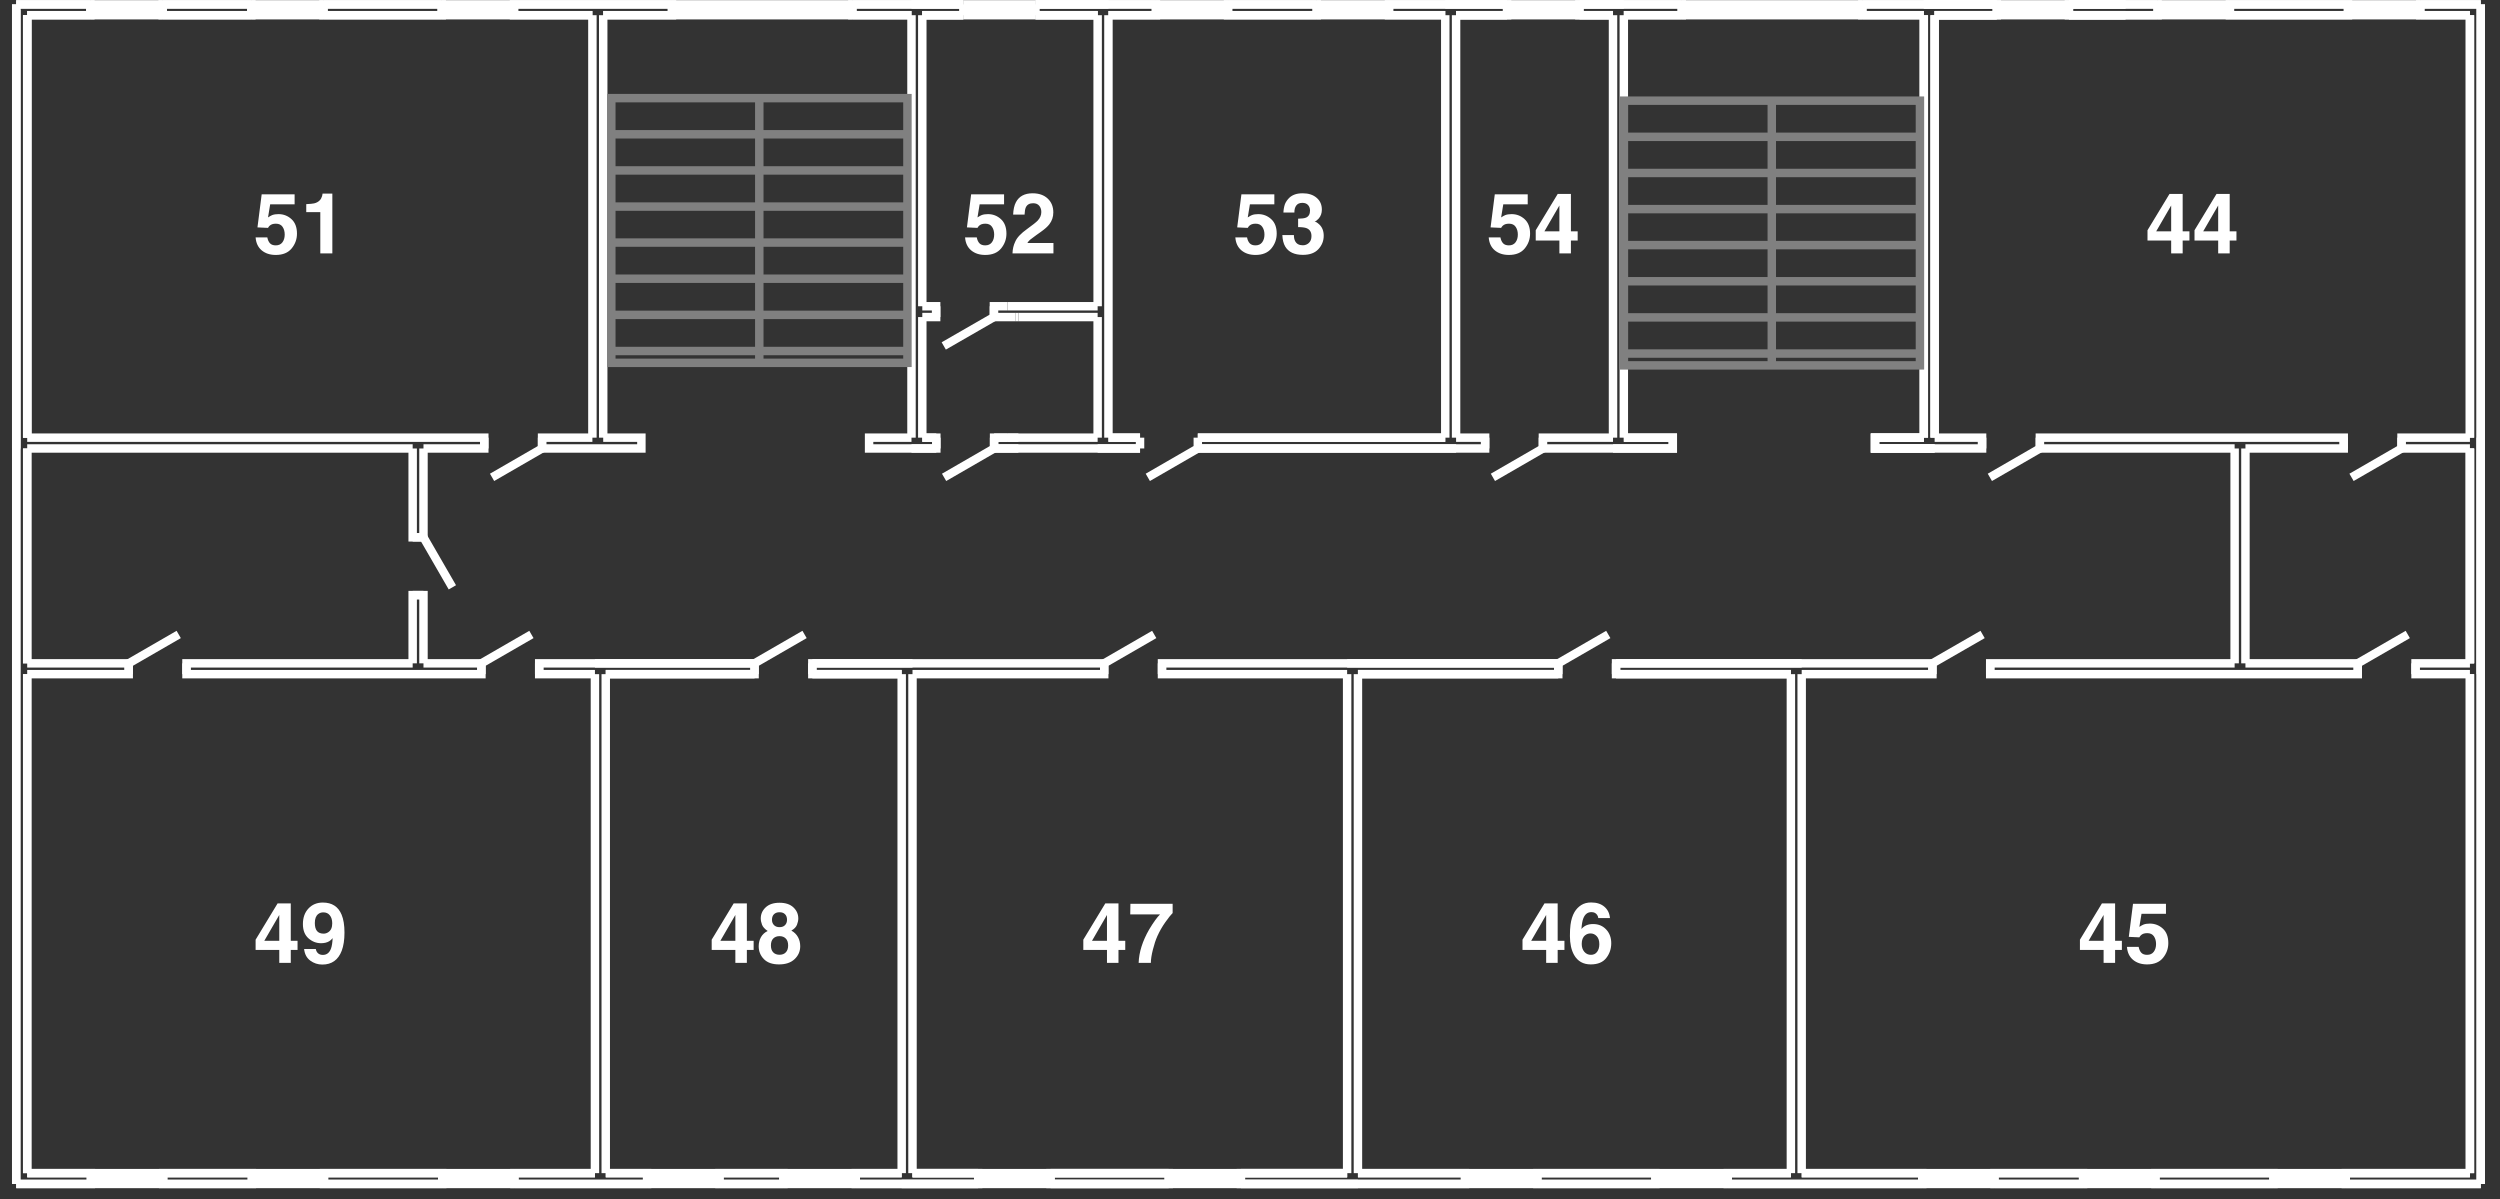 <svg width="148" height="71" viewBox="0 0 148 71" fill="none" xmlns="http://www.w3.org/2000/svg">
<rect x="0" y="0" width="148" height="71" fill="#333333" stroke="none"/>
<path d="M35.86 39.91V69.45M35.22 69.45V39.91" stroke="white" stroke-width="0.5"/>
<path d="M79.75 69.45V39.91M80.39 39.91V69.45" stroke="white" stroke-width="0.5"/>
<path d="M1.61 69.45H5.38M5.38 70.09H0.96M9.66 69.45H14.91M14.91 70.09H9.66M19.18 69.45H26.18M26.18 70.09H19.18M30.45 69.45H35.22M35.86 69.45H38.31M38.31 70.09H30.45M42.59 69.45H46.38M46.38 70.09H42.59M50.66 69.45H53.38M54.02 69.45H57.91M57.91 70.09H50.66M62.19 69.45H69.19M69.19 70.09H62.19M73.46 69.45H79.75M80.39 69.45H86.73M86.73 70.09H73.46M91.01 69.45H98M98 70.09H91.01M102.28 69.45H106.02M106.66 69.45H113.8M113.8 70.09H102.28M118.07 69.45H123.32M123.32 70.09H118.07M127.6 69.45H134.59M134.59 70.09H127.6M138.87 69.45H146.22M146.86 70.09H138.87" stroke="white" stroke-width="0.5"/>
<path d="M1.61 69.45H5.38V70.09H0.96M35.86 69.45H38.31V70.09H30.45V69.45H35.22M57.91 70.09H50.66V69.45H53.38M54.02 69.45H57.91M62.19 69.45H69.19M69.19 70.09H62.19M73.46 69.45H79.75M80.39 69.45H86.73V70.09H73.46M106.66 69.45H113.8V70.09H102.28V69.45H106.02M146.86 70.09H138.87V69.45H146.22M9.66 69.45H14.91V70.09H9.66V69.45ZM19.18 69.45H26.18V70.09H19.18V69.45ZM42.59 69.45H46.38V70.09H42.59V69.45ZM91.01 69.45H98V70.09H91.01V69.45ZM118.07 69.45H123.32V70.09H118.07V69.45ZM127.6 69.45H134.59V70.09H127.6V69.45Z" stroke="white" stroke-width="0.5"/>
<path d="M146.22 39.91H143V39.27H146.22M132.93 39.27H139.58V39.91H117.82V39.27H132.29M106.02 39.91H95.67V39.27H114.4V39.91H106.66M79.75 39.91H68.79V39.27H92.25V39.91H80.39M53.38 39.91H48.09V39.27H65.37V39.91H54.02M35.22 39.91H31.92V39.27H44.67V39.91H35.86M25.07 39.27H28.5V39.91H11.04V39.27H24.43M1.61 39.27H7.62V39.91H1.61" stroke="white" stroke-width="0.5"/>
<path d="M106.66 39.91V69.45M106.02 69.45V39.91" stroke="white" stroke-width="0.5"/>
<path d="M35.22 39.27H44.67M44.67 39.91H35.86M48.09 39.27H54.02M53.38 39.91H48.09" stroke="white" stroke-width="0.5"/>
<path d="M79.75 39.27H92.25M92.25 39.91H80.39M95.67 39.27H106.66M106.02 39.91H95.67" stroke="white" stroke-width="0.5"/>
<path d="M54.02 39.91V69.45M53.38 69.45V39.91" stroke="white" stroke-width="0.5"/>
<path d="M54.02 69.45H57.91V70.09H53.38M80.39 70.09H73.46V69.45H79.75M62.19 69.45H69.19V70.09H62.19V69.45Z" stroke="white" stroke-width="0.5"/>
<path d="M142.54 37.56L139.58 39.27V39.91M143 39.27V39.91" stroke="white" stroke-width="0.5"/>
<path d="M134.59 70.09V69.45ZM134.59 69.81V69.73ZM138.87 69.45V70.09ZM138.87 69.73V69.81ZM134.59 69.45H138.87ZM138.87 70.09H134.59ZM134.59 69.73H138.87ZM138.87 69.81H134.59Z" stroke="white" stroke-width="0.5"/>
<path d="M14.91 70.09V69.45ZM14.91 69.81V69.73ZM19.18 69.45V70.09ZM19.18 69.73V69.81ZM14.91 69.45H19.18ZM19.18 70.09H14.91ZM14.91 69.73H19.18ZM19.18 69.81H14.91Z" stroke="white" stroke-width="0.5"/>
<path d="M46.38 70.09V69.45ZM46.38 69.81V69.73ZM50.66 69.45V70.09ZM50.66 69.73V69.81ZM46.38 69.45H50.66ZM50.66 70.09H46.38ZM46.38 69.73H50.66ZM50.66 69.81H46.38Z" stroke="white" stroke-width="0.5"/>
<path d="M98 70.09V69.45ZM98 69.81V69.73ZM102.28 69.45V70.09ZM102.28 69.73V69.81ZM98 69.45H102.28ZM102.28 70.09H98ZM98 69.73H102.28ZM102.28 69.81H98Z" stroke="white" stroke-width="0.5"/>
<path d="M10.58 37.56L7.62 39.27V39.91M11.04 39.27V39.91" stroke="white" stroke-width="0.5"/>
<path d="M26.18 70.09V69.45ZM26.18 69.81V69.73ZM30.45 69.45V70.09ZM30.45 69.73V69.81ZM26.18 69.45H30.45ZM30.45 70.09H26.18ZM26.18 69.73H30.45ZM30.45 69.81H26.18Z" stroke="white" stroke-width="0.5"/>
<path d="M113.8 70.09V69.45ZM113.8 69.81V69.73ZM118.07 69.45V70.09ZM118.07 69.73V69.81ZM113.8 69.45H118.07ZM118.07 70.09H113.8ZM113.8 69.73H118.07ZM118.07 69.81H113.8Z" stroke="white" stroke-width="0.5"/>
<path d="M69.19 70.09V69.45ZM69.19 69.81V69.73ZM73.46 69.45V70.09ZM73.46 69.73V69.81ZM69.19 69.45H73.46ZM73.46 70.09H69.19ZM69.19 69.73H73.46ZM73.46 69.81H69.19Z" stroke="white" stroke-width="0.5"/>
<path d="M38.31 70.09V69.45ZM38.31 69.81V69.73ZM42.59 69.45V70.09ZM42.59 69.73V69.81ZM38.31 69.45H42.59ZM42.59 70.09H38.31ZM38.31 69.73H42.59ZM42.59 69.81H38.31Z" stroke="white" stroke-width="0.5"/>
<path d="M26.78 34.77L25.07 31.81H24.43M25.07 35.23H24.43" stroke="white" stroke-width="0.5"/>
<path d="M123.32 70.09V69.45ZM123.32 69.81V69.73ZM127.6 69.45V70.09ZM127.6 69.73V69.81ZM123.32 69.45H127.6ZM127.6 70.09H123.32ZM123.32 69.73H127.6ZM127.6 69.81H123.32Z" stroke="white" stroke-width="0.5"/>
<path d="M95.21 37.56L92.25 39.27V39.91M95.67 39.27V39.91" stroke="white" stroke-width="0.5"/>
<path d="M86.73 70.09V69.45ZM86.73 69.81V69.73ZM91.01 69.45V70.09ZM91.01 69.73V69.81ZM86.73 69.45H91.01ZM91.01 70.09H86.73ZM86.73 69.73H91.01ZM91.01 69.81H86.73Z" stroke="white" stroke-width="0.5"/>
<path d="M68.33 37.56L65.37 39.27V39.91M68.79 39.27V39.91" stroke="white" stroke-width="0.5"/>
<path d="M57.91 70.09V69.45ZM57.91 69.81V69.73ZM62.19 69.45V70.09ZM62.19 69.73V69.81ZM57.91 69.45H62.19ZM62.19 70.09H57.91ZM57.91 69.73H62.19ZM62.19 69.81H57.91Z" stroke="white" stroke-width="0.5"/>
<path d="M5.38 70.09V69.45ZM5.38 69.81V69.73ZM9.66 69.45V70.09ZM9.66 69.73V69.81ZM5.38 69.45H9.66ZM9.66 70.09H5.38ZM5.38 69.73H9.66ZM9.66 69.81H5.38Z" stroke="white" stroke-width="0.5"/>
<path d="M117.37 37.56L114.4 39.27V39.91M117.82 39.27V39.91" stroke="white" stroke-width="0.5"/>
<path d="M47.63 37.56L44.67 39.27V39.91M48.09 39.27V39.91" stroke="white" stroke-width="0.5"/>
<path d="M31.46 37.56L28.5 39.27V39.91M31.92 39.27V39.91" stroke="white" stroke-width="0.5"/>
<path d="M59.65 18.13H64.98M64.98 18.77H60.29" stroke="white" stroke-width="0.5"/>
<path d="M86.2 26.55H70.91M70.91 25.91H85.56M67.49 26.55H64.98M65.62 25.91H67.49" stroke="white" stroke-width="0.5"/>
<path d="M59.65 25.91H60.29" stroke="white" stroke-width="0.5"/>
<path d="M60.29 18.77H60.13" stroke="white" stroke-width="0.5"/>
<path d="M114.53 26.55H111V25.91H113.89" stroke="white" stroke-width="0.5"/>
<path d="M1.61 25.91H28.67V26.55H25.07M24.43 26.55H1.61M35.71 25.91H37.97V26.55H32.09V25.91H35.07" stroke="white" stroke-width="0.5"/>
<path d="M146.22 39.27V26.55M146.86 25.91V39.91" stroke="white" stroke-width="0.5"/>
<path d="M55.43 26.55H51.45V25.91H53.96M54.6 25.91H55.43M58.85 25.91H64.98M65.62 25.91H67.49M67.49 26.55H58.85M70.91 25.91H85.56M86.2 25.91H87.92V26.55H70.91M96.13 25.91H99.03V26.55H91.34V25.91H95.49" stroke="white" stroke-width="0.5"/>
<path d="M143.28 0.26H146.86M146.22 0.9H143.28M139 0.9H132.01M132.01 0.26H139M127.73 0.9H122.48M122.48 0.26H127.73M118.21 0.9H114.53M113.89 0.9H110.25M110.25 0.26H118.21M99.56 0.9H96.13M95.49 0.9H93.5M93.5 0.26H99.56M89.22 0.9H86.2M85.56 0.9H82.23M82.23 0.26H89.22M77.95 0.9H72.7M72.7 0.26H77.95M68.43 0.9H65.62M64.98 0.9H61.3M61.3 0.26H68.43M57.03 0.9H54.6M53.96 0.9H50.46M50.46 0.26H57.03M39.78 0.9H35.71M35.07 0.9H30.43M30.43 0.26H39.78M26.15 0.9H19.15M19.15 0.26H26.15M14.88 0.9H9.63M9.63 0.26H14.88M0.96 0.26H5.35M5.35 0.9H1.61" stroke="white" stroke-width="0.5"/>
<path d="M1.61 0.9V25.91M1.61 26.55V39.27M1.61 39.91V69.45M0.96 70.09V0.26" stroke="white" stroke-width="0.5"/>
<path d="M64.98 0.9H61.3M61.3 0.26H65.62M57.03 0.9H54.6M53.96 0.26H57.03" stroke="white" stroke-width="0.5"/>
<path d="M53.96 25.91V0.9M54.6 0.9V18.13M54.6 18.77V25.91" stroke="white" stroke-width="0.5"/>
<path d="M114.53 0.9V25.91M113.89 25.91V0.9" stroke="white" stroke-width="0.5"/>
<path d="M86.2 0.9V25.91M85.56 25.91V0.9" stroke="white" stroke-width="0.5"/>
<path d="M24.43 39.27V35.23H25.07V39.27M25.07 26.55V31.81H24.43V26.55" stroke="white" stroke-width="0.5"/>
<path d="M35.71 0.9V25.91M35.07 25.91V0.9" stroke="white" stroke-width="0.5"/>
<path d="M125.83 0.9H122.48M122.48 0.26H125.83M118.21 0.9H114.53M113.89 0.26H118.21" stroke="white" stroke-width="0.5"/>
<path d="M0.96 26.55V0.26M1.61 0.9V25.91" stroke="white" stroke-width="0.5"/>
<path d="M96.13 25.91H99.03V26.55H95.49" stroke="white" stroke-width="0.5"/>
<path d="M95.49 0.9H93.5M93.5 0.26H96.13M89.22 0.9H86.2M85.56 0.26H89.22" stroke="white" stroke-width="0.5"/>
<path d="M146.86 0.26V70.09M146.22 69.45V39.91M146.22 39.27V26.55M146.22 25.91V0.9" stroke="white" stroke-width="0.5"/>
<path d="M65.62 0.9V25.91M64.98 25.91V18.77M64.98 18.13V0.9" stroke="white" stroke-width="0.5"/>
<path d="M114.53 0.9V25.91M113.89 25.91V0.9" stroke="white" stroke-width="0.5"/>
<path d="M60.13 18.77H58.84V18.13H59.65M54.6 18.13H55.42V18.77H54.6" stroke="white" stroke-width="0.5"/>
<path d="M114.53 26.55H111V25.91H113.89" stroke="white" stroke-width="0.5"/>
<path d="M95.49 25.91V0.9M96.13 0.9V25.91" stroke="white" stroke-width="0.5"/>
<path d="M132.93 26.55V39.27M132.29 39.27V26.55" stroke="white" stroke-width="0.5"/>
<path d="M146.86 0.26V70.09M146.22 69.45V39.91M146.22 39.27V26.55M146.22 25.91V0.9" stroke="white" stroke-width="0.5"/>
<path d="M0.96 70.09V0.58M1.61 0.9V25.91M1.61 26.55V39.27M1.61 39.91V69.45" stroke="white" stroke-width="0.5"/>
<path d="M54.6 25.91H55.43V26.55H53.96M60.29 26.55H58.85V25.91H59.65" stroke="white" stroke-width="0.5"/>
<path d="M114.53 25.91H117.34V26.55H111V25.91H113.89M132.29 26.55H120.76V25.91H138.75V26.55H132.93M146.22 26.55H142.17V25.91H146.22" stroke="white" stroke-width="0.5"/>
<path d="M146.22 0.9H143.28V0.26H146.86M122.48 0.26H127.73V0.9H122.48M118.21 0.9H114.53M113.89 0.9H110.25V0.26H118.21M95.49 0.9H93.5V0.26H99.56V0.9H96.13M85.56 0.9H82.23V0.26H89.22V0.9H86.2M61.3 0.26H68.43V0.9H65.62M64.98 0.9H61.3M57.03 0.9H54.6M53.96 0.9H50.46V0.26H57.03M35.07 0.9H30.43V0.26H39.78V0.9H35.71M0.96 0.26H5.35V0.9H1.61M139 0.9H132.01V0.26H139V0.9ZM77.95 0.9H72.7V0.26H77.95V0.9ZM26.15 0.9H19.15V0.26H26.15V0.9ZM14.88 0.9H9.63V0.26H14.88V0.9Z" stroke="white" stroke-width="0.5"/>
<path d="M125.83 0.9H122.48V0.26H125.83M113.89 0.26H118.21V0.9H114.53" stroke="white" stroke-width="0.5"/>
<path d="M113.66 8.1H96.13M113.66 10.24H96.13M113.66 12.38H96.13M113.66 14.51H96.13M113.66 16.65H96.13M113.66 18.79H96.13M113.66 20.93H96.13M104.89 5.96V21.63M113.66 5.96V21.63H96.13V5.96H113.66Z" stroke="#808080" stroke-width="0.5"/>
<path d="M53.72 7.95H36.19M53.72 10.09H36.19M53.72 12.23H36.19M53.72 14.36H36.19M53.72 16.5H36.19M53.72 18.64H36.19M53.72 20.78H36.19M44.95 5.81V21.48M53.72 5.81V21.48H36.19V5.81H53.72Z" stroke="#808080" stroke-width="0.5"/>
<path d="M67.95 28.26L70.91 26.55V25.91M67.49 26.55V25.91" stroke="white" stroke-width="0.5"/>
<path d="M88.38 28.26L91.34 26.55V25.91M87.92 26.55V25.91" stroke="white" stroke-width="0.5"/>
<path d="M26.15 0.9V0.26ZM26.15 0.62V0.54ZM30.43 0.26V0.9ZM30.43 0.54V0.62ZM26.15 0.26H30.43ZM30.43 0.9H26.15ZM26.15 0.54H30.43ZM30.43 0.62H26.15Z" stroke="white" stroke-width="0.5"/>
<path d="M77.95 0.9V0.26ZM77.95 0.62V0.54ZM82.23 0.26V0.9ZM82.23 0.54V0.62ZM77.95 0.26H82.23ZM82.23 0.9H77.95ZM77.95 0.54H82.23ZM82.23 0.62H77.95Z" stroke="white" stroke-width="0.5"/>
<path d="M118.21 0.9V0.26ZM118.21 0.62V0.54ZM122.48 0.26V0.9ZM122.48 0.54V0.62ZM118.21 0.26H122.48ZM122.48 0.9H118.21ZM118.21 0.54H122.48ZM122.48 0.62H118.21Z" stroke="white" stroke-width="0.5"/>
<path d="M55.87 20.48L58.84 18.77V18.13M55.42 18.77V18.13" stroke="white" stroke-width="0.5"/>
<path d="M5.35 0.9V0.26ZM5.35 0.62V0.54ZM9.63 0.26V0.9ZM9.63 0.54V0.62ZM5.35 0.26H9.63ZM9.63 0.9H5.35ZM5.35 0.54H9.63ZM9.63 0.62H5.35Z" stroke="white" stroke-width="0.5"/>
<path d="M99.56 0.9V0.26ZM99.56 0.62V0.54ZM110.25 0.26V0.9ZM110.25 0.54V0.62ZM99.56 0.26H110.25ZM110.25 0.9H99.56ZM99.56 0.54H110.25ZM110.25 0.62H99.56Z" stroke="white" stroke-width="0.5"/>
<path d="M39.78 0.9V0.26ZM39.78 0.62V0.54ZM50.46 0.26V0.9ZM50.46 0.54V0.62ZM39.78 0.26H50.46ZM50.46 0.9H39.78ZM39.78 0.54H50.46ZM50.46 0.62H39.78Z" stroke="white" stroke-width="0.5"/>
<path d="M14.88 0.9V0.26ZM14.88 0.62V0.54ZM19.15 0.26V0.9ZM19.15 0.54V0.62ZM14.88 0.26H19.15ZM19.15 0.9H14.88ZM14.88 0.54H19.15ZM19.15 0.62H14.88Z" stroke="white" stroke-width="0.5"/>
<path d="M117.8 28.26L120.76 26.55V25.91M117.34 26.55V25.91" stroke="white" stroke-width="0.5"/>
<path d="M127.73 0.9V0.26ZM127.73 0.62V0.54ZM132.01 0.26V0.9ZM132.01 0.54V0.62ZM127.73 0.26H132.01ZM132.01 0.9H127.73ZM127.73 0.54H132.01ZM132.01 0.62H127.73Z" stroke="white" stroke-width="0.5"/>
<path d="M68.43 0.9V0.26ZM68.43 0.62V0.54ZM72.7 0.26V0.9ZM72.7 0.54V0.62ZM68.43 0.26H72.7ZM72.7 0.9H68.43ZM68.43 0.54H72.7ZM72.7 0.62H68.43Z" stroke="white" stroke-width="0.5"/>
<path d="M89.22 0.9V0.26ZM89.22 0.62V0.54ZM93.5 0.26V0.9ZM93.5 0.54V0.62ZM89.22 0.26H93.5ZM93.5 0.9H89.22ZM89.22 0.54H93.5ZM93.5 0.62H89.22Z" stroke="white" stroke-width="0.5"/>
<path d="M139.21 28.26L142.17 26.55V25.91M138.75 26.55V25.91" stroke="white" stroke-width="0.5"/>
<path d="M55.89 28.26L58.85 26.55V25.91M55.43 26.55V25.91" stroke="white" stroke-width="0.5"/>
<path d="M29.13 28.26L32.09 26.55V25.91M28.67 26.55V25.91" stroke="white" stroke-width="0.5"/>
<path d="M139 0.9V0.26ZM139 0.62V0.54ZM143.28 0.26V0.9ZM143.28 0.54V0.62ZM139 0.26H143.28ZM143.28 0.9H139ZM139 0.54H143.28ZM143.28 0.62H139Z" stroke="white" stroke-width="0.5"/>
<path d="M57.03 0.9V0.26ZM57.03 0.62V0.54ZM61.3 0.26V0.9ZM61.3 0.54V0.62ZM57.03 0.26H61.3ZM61.3 0.9H57.03ZM57.03 0.54H61.3ZM61.3 0.62H57.03Z" stroke="white" stroke-width="0.5"/>
<path d="M16.333 13.242C16.248 13.242 16.175 13.253 16.113 13.274C16.004 13.313 15.922 13.385 15.867 13.491L15.242 13.462L15.491 11.506H17.441V12.097H15.994L15.867 12.871C15.974 12.801 16.058 12.755 16.118 12.732C16.219 12.694 16.342 12.676 16.487 12.676C16.78 12.676 17.035 12.774 17.253 12.971C17.471 13.168 17.581 13.455 17.581 13.831C17.581 14.158 17.476 14.45 17.266 14.707C17.056 14.964 16.741 15.093 16.323 15.093C15.986 15.093 15.71 15.002 15.493 14.822C15.277 14.641 15.156 14.385 15.132 14.053H15.825C15.853 14.204 15.906 14.321 15.984 14.404C16.062 14.486 16.176 14.526 16.326 14.526C16.498 14.526 16.629 14.466 16.719 14.346C16.81 14.224 16.855 14.071 16.855 13.887C16.855 13.706 16.813 13.554 16.729 13.43C16.644 13.305 16.512 13.242 16.333 13.242ZM19.675 15H18.962V12.559H18.13V12.085C18.35 12.075 18.503 12.06 18.591 12.041C18.731 12.01 18.845 11.948 18.933 11.855C18.993 11.792 19.039 11.707 19.07 11.602C19.088 11.538 19.097 11.491 19.097 11.46H19.675V15Z" fill="white"/>
<path d="M17.615 55.694V56.238H17.214V57H16.533V56.238H15.132V55.63L16.433 53.482H17.214V55.694H17.615ZM15.647 55.694H16.533V54.166L15.647 55.694ZM19.082 57.102C18.817 57.102 18.578 57.024 18.367 56.868C18.155 56.71 18.034 56.481 18.003 56.18H18.696C18.713 56.284 18.756 56.368 18.828 56.434C18.9 56.499 18.995 56.531 19.114 56.531C19.343 56.531 19.504 56.404 19.597 56.15C19.648 56.01 19.679 55.806 19.692 55.538C19.629 55.617 19.561 55.678 19.49 55.721C19.36 55.799 19.199 55.838 19.009 55.838C18.727 55.838 18.477 55.741 18.259 55.547C18.041 55.352 17.932 55.071 17.932 54.705C17.932 54.326 18.041 54.019 18.259 53.785C18.479 53.549 18.764 53.431 19.114 53.431C19.652 53.431 20.022 53.669 20.222 54.146C20.336 54.416 20.393 54.772 20.393 55.213C20.393 55.641 20.338 55.998 20.23 56.285C20.021 56.83 19.639 57.102 19.082 57.102ZM18.838 54.112C18.704 54.216 18.638 54.393 18.638 54.642C18.638 54.852 18.68 55.009 18.765 55.115C18.851 55.219 18.983 55.272 19.16 55.272C19.256 55.272 19.346 55.244 19.431 55.188C19.589 55.088 19.668 54.913 19.668 54.664C19.668 54.463 19.621 54.305 19.526 54.188C19.434 54.07 19.306 54.012 19.143 54.012C19.024 54.012 18.922 54.045 18.838 54.112Z" fill="white"/>
<path d="M44.615 55.694V56.238H44.214V57H43.533V56.238H42.132V55.63L43.433 53.482H44.214V55.694H44.615ZM42.647 55.694H43.533V54.166L42.647 55.694ZM45.22 56.778C45.017 56.569 44.915 56.316 44.915 56.019C44.915 55.82 44.96 55.64 45.049 55.479C45.141 55.318 45.273 55.197 45.447 55.115C45.276 55.001 45.165 54.878 45.113 54.747C45.062 54.613 45.037 54.489 45.037 54.373C45.037 54.116 45.134 53.897 45.328 53.716C45.521 53.534 45.795 53.443 46.148 53.443C46.501 53.443 46.775 53.534 46.968 53.716C47.162 53.897 47.259 54.116 47.259 54.373C47.259 54.489 47.233 54.613 47.181 54.747C47.13 54.878 47.02 54.993 46.849 55.091C47.023 55.188 47.154 55.318 47.242 55.479C47.33 55.64 47.373 55.82 47.373 56.019C47.373 56.316 47.263 56.57 47.041 56.78C46.822 56.989 46.514 57.093 46.119 57.093C45.723 57.093 45.424 56.988 45.22 56.778ZM45.638 55.972C45.638 56.146 45.682 56.281 45.772 56.377C45.863 56.474 45.988 56.522 46.148 56.522C46.307 56.522 46.432 56.474 46.522 56.377C46.613 56.281 46.658 56.146 46.658 55.972C46.658 55.791 46.612 55.655 46.519 55.562C46.428 55.468 46.304 55.42 46.148 55.42C45.992 55.42 45.867 55.468 45.774 55.562C45.683 55.655 45.638 55.791 45.638 55.972ZM45.821 54.766C45.899 54.847 46.008 54.888 46.148 54.888C46.29 54.888 46.399 54.847 46.475 54.766C46.553 54.685 46.592 54.58 46.592 54.451C46.592 54.311 46.553 54.202 46.475 54.124C46.399 54.044 46.29 54.004 46.148 54.004C46.008 54.004 45.898 54.044 45.818 54.124C45.74 54.202 45.701 54.311 45.701 54.451C45.701 54.58 45.741 54.685 45.821 54.766Z" fill="white"/>
<path d="M66.615 55.694V56.238H66.214V57H65.533V56.238H64.132V55.63L65.433 53.482H66.214V55.694H66.615ZM64.647 55.694H65.533V54.166L64.647 55.694ZM68.985 54.598C68.8 54.861 68.644 55.133 68.519 55.413C68.42 55.633 68.33 55.901 68.251 56.219C68.171 56.536 68.131 56.797 68.131 57H67.408C67.429 56.365 67.638 55.705 68.033 55.02C68.289 54.595 68.503 54.299 68.675 54.131H66.91L66.92 53.506H69.42V54.051C69.316 54.153 69.171 54.336 68.985 54.598Z" fill="white"/>
<path d="M92.615 55.694V56.238H92.214V57H91.533V56.238H90.132V55.63L91.433 53.482H92.214V55.694H92.615ZM90.647 55.694H91.533V54.166L90.647 55.694ZM94.311 54.703C94.626 54.703 94.883 54.809 95.083 55.023C95.285 55.236 95.386 55.508 95.386 55.84C95.386 56.171 95.287 56.462 95.09 56.714C94.893 56.967 94.587 57.093 94.172 57.093C93.726 57.093 93.398 56.906 93.186 56.534C93.022 56.242 92.939 55.866 92.939 55.406C92.939 55.136 92.951 54.916 92.974 54.747C93.014 54.446 93.093 54.195 93.21 53.995C93.311 53.824 93.443 53.686 93.606 53.582C93.77 53.478 93.966 53.426 94.194 53.426C94.523 53.426 94.785 53.51 94.981 53.68C95.176 53.847 95.286 54.071 95.31 54.351H94.617C94.617 54.294 94.595 54.231 94.551 54.163C94.476 54.052 94.363 53.997 94.211 53.997C93.985 53.997 93.824 54.124 93.728 54.378C93.676 54.518 93.64 54.725 93.621 54.998C93.707 54.895 93.807 54.821 93.921 54.773C94.035 54.726 94.165 54.703 94.311 54.703ZM93.843 55.367C93.706 55.472 93.638 55.643 93.638 55.879C93.638 56.07 93.689 56.225 93.791 56.346C93.894 56.466 94.024 56.526 94.182 56.526C94.337 56.526 94.458 56.469 94.546 56.353C94.635 56.236 94.68 56.084 94.68 55.899C94.68 55.692 94.63 55.534 94.529 55.425C94.428 55.315 94.304 55.259 94.158 55.259C94.039 55.259 93.934 55.295 93.843 55.367Z" fill="white"/>
<path d="M125.615 55.694V56.238H125.214V57H124.533V56.238H123.132V55.63L124.433 53.482H125.214V55.694H125.615ZM123.647 55.694H124.533V54.166L123.647 55.694ZM127.116 55.242C127.032 55.242 126.958 55.253 126.896 55.274C126.787 55.313 126.705 55.385 126.65 55.491L126.025 55.462L126.274 53.506H128.225V54.097H126.777L126.65 54.871C126.757 54.801 126.841 54.755 126.901 54.732C127.002 54.694 127.125 54.676 127.27 54.676C127.563 54.676 127.819 54.774 128.037 54.971C128.255 55.168 128.364 55.455 128.364 55.831C128.364 56.158 128.259 56.45 128.049 56.707C127.839 56.964 127.525 57.093 127.106 57.093C126.77 57.093 126.493 57.002 126.276 56.822C126.06 56.641 125.939 56.385 125.915 56.053H126.608C126.636 56.204 126.689 56.321 126.767 56.404C126.845 56.486 126.959 56.526 127.109 56.526C127.281 56.526 127.412 56.466 127.502 56.346C127.593 56.224 127.639 56.071 127.639 55.887C127.639 55.706 127.596 55.554 127.512 55.43C127.427 55.305 127.295 55.242 127.116 55.242Z" fill="white"/>
<path d="M129.615 13.694V14.238H129.214V15H128.533V14.238H127.132V13.63L128.433 11.482H129.214V13.694H129.615ZM127.647 13.694H128.533V12.165L127.647 13.694ZM132.398 13.694V14.238H131.998V15H131.316V14.238H129.915V13.63L131.216 11.482H131.998V13.694H132.398ZM130.43 13.694H131.316V12.165L130.43 13.694Z" fill="white"/>
<path d="M89.333 13.242C89.248 13.242 89.175 13.253 89.113 13.274C89.004 13.313 88.922 13.385 88.867 13.491L88.242 13.462L88.491 11.506H90.441V12.097H88.994L88.867 12.871C88.974 12.801 89.058 12.755 89.118 12.732C89.219 12.694 89.342 12.676 89.487 12.676C89.78 12.676 90.035 12.774 90.253 12.971C90.472 13.168 90.581 13.455 90.581 13.831C90.581 14.158 90.476 14.45 90.266 14.707C90.056 14.964 89.742 15.093 89.323 15.093C88.986 15.093 88.71 15.002 88.493 14.822C88.277 14.641 88.156 14.385 88.132 14.053H88.825C88.853 14.204 88.906 14.321 88.984 14.404C89.062 14.486 89.176 14.526 89.326 14.526C89.498 14.526 89.629 14.466 89.719 14.346C89.81 14.224 89.856 14.071 89.856 13.887C89.856 13.706 89.813 13.554 89.728 13.43C89.644 13.305 89.512 13.242 89.333 13.242ZM93.398 13.694V14.238H92.998V15H92.316V14.238H90.915V13.63L92.216 11.482H92.998V13.694H93.398ZM91.43 13.694H92.316V12.165L91.43 13.694Z" fill="white"/>
<path d="M74.333 13.242C74.248 13.242 74.175 13.253 74.113 13.274C74.004 13.313 73.922 13.385 73.867 13.491L73.242 13.462L73.491 11.506H75.441V12.097H73.994L73.867 12.871C73.974 12.801 74.058 12.755 74.118 12.732C74.219 12.694 74.342 12.676 74.487 12.676C74.78 12.676 75.035 12.774 75.253 12.971C75.472 13.168 75.581 13.455 75.581 13.831C75.581 14.158 75.476 14.45 75.266 14.707C75.056 14.964 74.742 15.093 74.323 15.093C73.986 15.093 73.71 15.002 73.493 14.822C73.277 14.641 73.156 14.385 73.132 14.053H73.825C73.853 14.204 73.906 14.321 73.984 14.404C74.062 14.486 74.176 14.526 74.326 14.526C74.498 14.526 74.629 14.466 74.719 14.346C74.81 14.224 74.856 14.071 74.856 13.887C74.856 13.706 74.813 13.554 74.728 13.43C74.644 13.305 74.512 13.242 74.333 13.242ZM76.74 12.165C76.662 12.27 76.625 12.409 76.628 12.583H75.978C75.985 12.407 76.015 12.24 76.069 12.082C76.126 11.944 76.215 11.816 76.337 11.699C76.428 11.616 76.537 11.553 76.662 11.509C76.787 11.465 76.941 11.443 77.124 11.443C77.462 11.443 77.735 11.531 77.941 11.707C78.15 11.881 78.254 12.115 78.254 12.41C78.254 12.618 78.192 12.794 78.068 12.937C77.99 13.027 77.909 13.088 77.824 13.12C77.888 13.12 77.979 13.175 78.098 13.284C78.275 13.448 78.364 13.673 78.364 13.957C78.364 14.257 78.26 14.521 78.051 14.748C77.845 14.975 77.538 15.088 77.131 15.088C76.63 15.088 76.281 14.924 76.086 14.597C75.983 14.423 75.926 14.195 75.915 13.914H76.599C76.599 14.055 76.621 14.172 76.667 14.265C76.752 14.436 76.905 14.521 77.128 14.521C77.265 14.521 77.384 14.475 77.485 14.382C77.587 14.288 77.639 14.153 77.639 13.977C77.639 13.744 77.544 13.589 77.356 13.511C77.248 13.467 77.079 13.445 76.848 13.445V12.947C77.074 12.944 77.232 12.921 77.321 12.881C77.476 12.812 77.553 12.674 77.553 12.466C77.553 12.331 77.513 12.221 77.434 12.136C77.356 12.052 77.245 12.009 77.102 12.009C76.937 12.009 76.817 12.061 76.74 12.165Z" fill="white"/>
<path d="M58.333 13.242C58.248 13.242 58.175 13.253 58.113 13.274C58.004 13.313 57.922 13.385 57.867 13.491L57.242 13.462L57.491 11.506H59.441V12.097H57.994L57.867 12.871C57.974 12.801 58.058 12.755 58.118 12.732C58.219 12.694 58.342 12.676 58.487 12.676C58.78 12.676 59.035 12.774 59.253 12.971C59.471 13.168 59.581 13.455 59.581 13.831C59.581 14.158 59.476 14.45 59.266 14.707C59.056 14.964 58.742 15.093 58.323 15.093C57.986 15.093 57.71 15.002 57.493 14.822C57.277 14.641 57.156 14.385 57.132 14.053H57.825C57.853 14.204 57.906 14.321 57.984 14.404C58.062 14.486 58.176 14.526 58.326 14.526C58.498 14.526 58.629 14.466 58.719 14.346C58.81 14.224 58.855 14.071 58.855 13.887C58.855 13.706 58.813 13.554 58.728 13.43C58.644 13.305 58.512 13.242 58.333 13.242ZM61.522 12.18C61.438 12.081 61.32 12.031 61.165 12.031C60.953 12.031 60.809 12.11 60.733 12.268C60.689 12.359 60.663 12.504 60.655 12.703H59.978C59.99 12.402 60.044 12.158 60.142 11.973C60.328 11.62 60.657 11.443 61.131 11.443C61.505 11.443 61.803 11.547 62.024 11.755C62.246 11.962 62.356 12.236 62.356 12.578C62.356 12.84 62.278 13.073 62.122 13.276C62.02 13.412 61.851 13.562 61.617 13.728L61.338 13.926C61.164 14.05 61.045 14.139 60.98 14.194C60.916 14.25 60.862 14.314 60.818 14.387H62.364V15H59.94C59.946 14.746 60.001 14.514 60.103 14.304C60.202 14.068 60.437 13.818 60.806 13.555C61.127 13.325 61.334 13.161 61.429 13.062C61.574 12.907 61.646 12.738 61.646 12.554C61.646 12.404 61.605 12.28 61.522 12.18Z" fill="white"/>
</svg>
